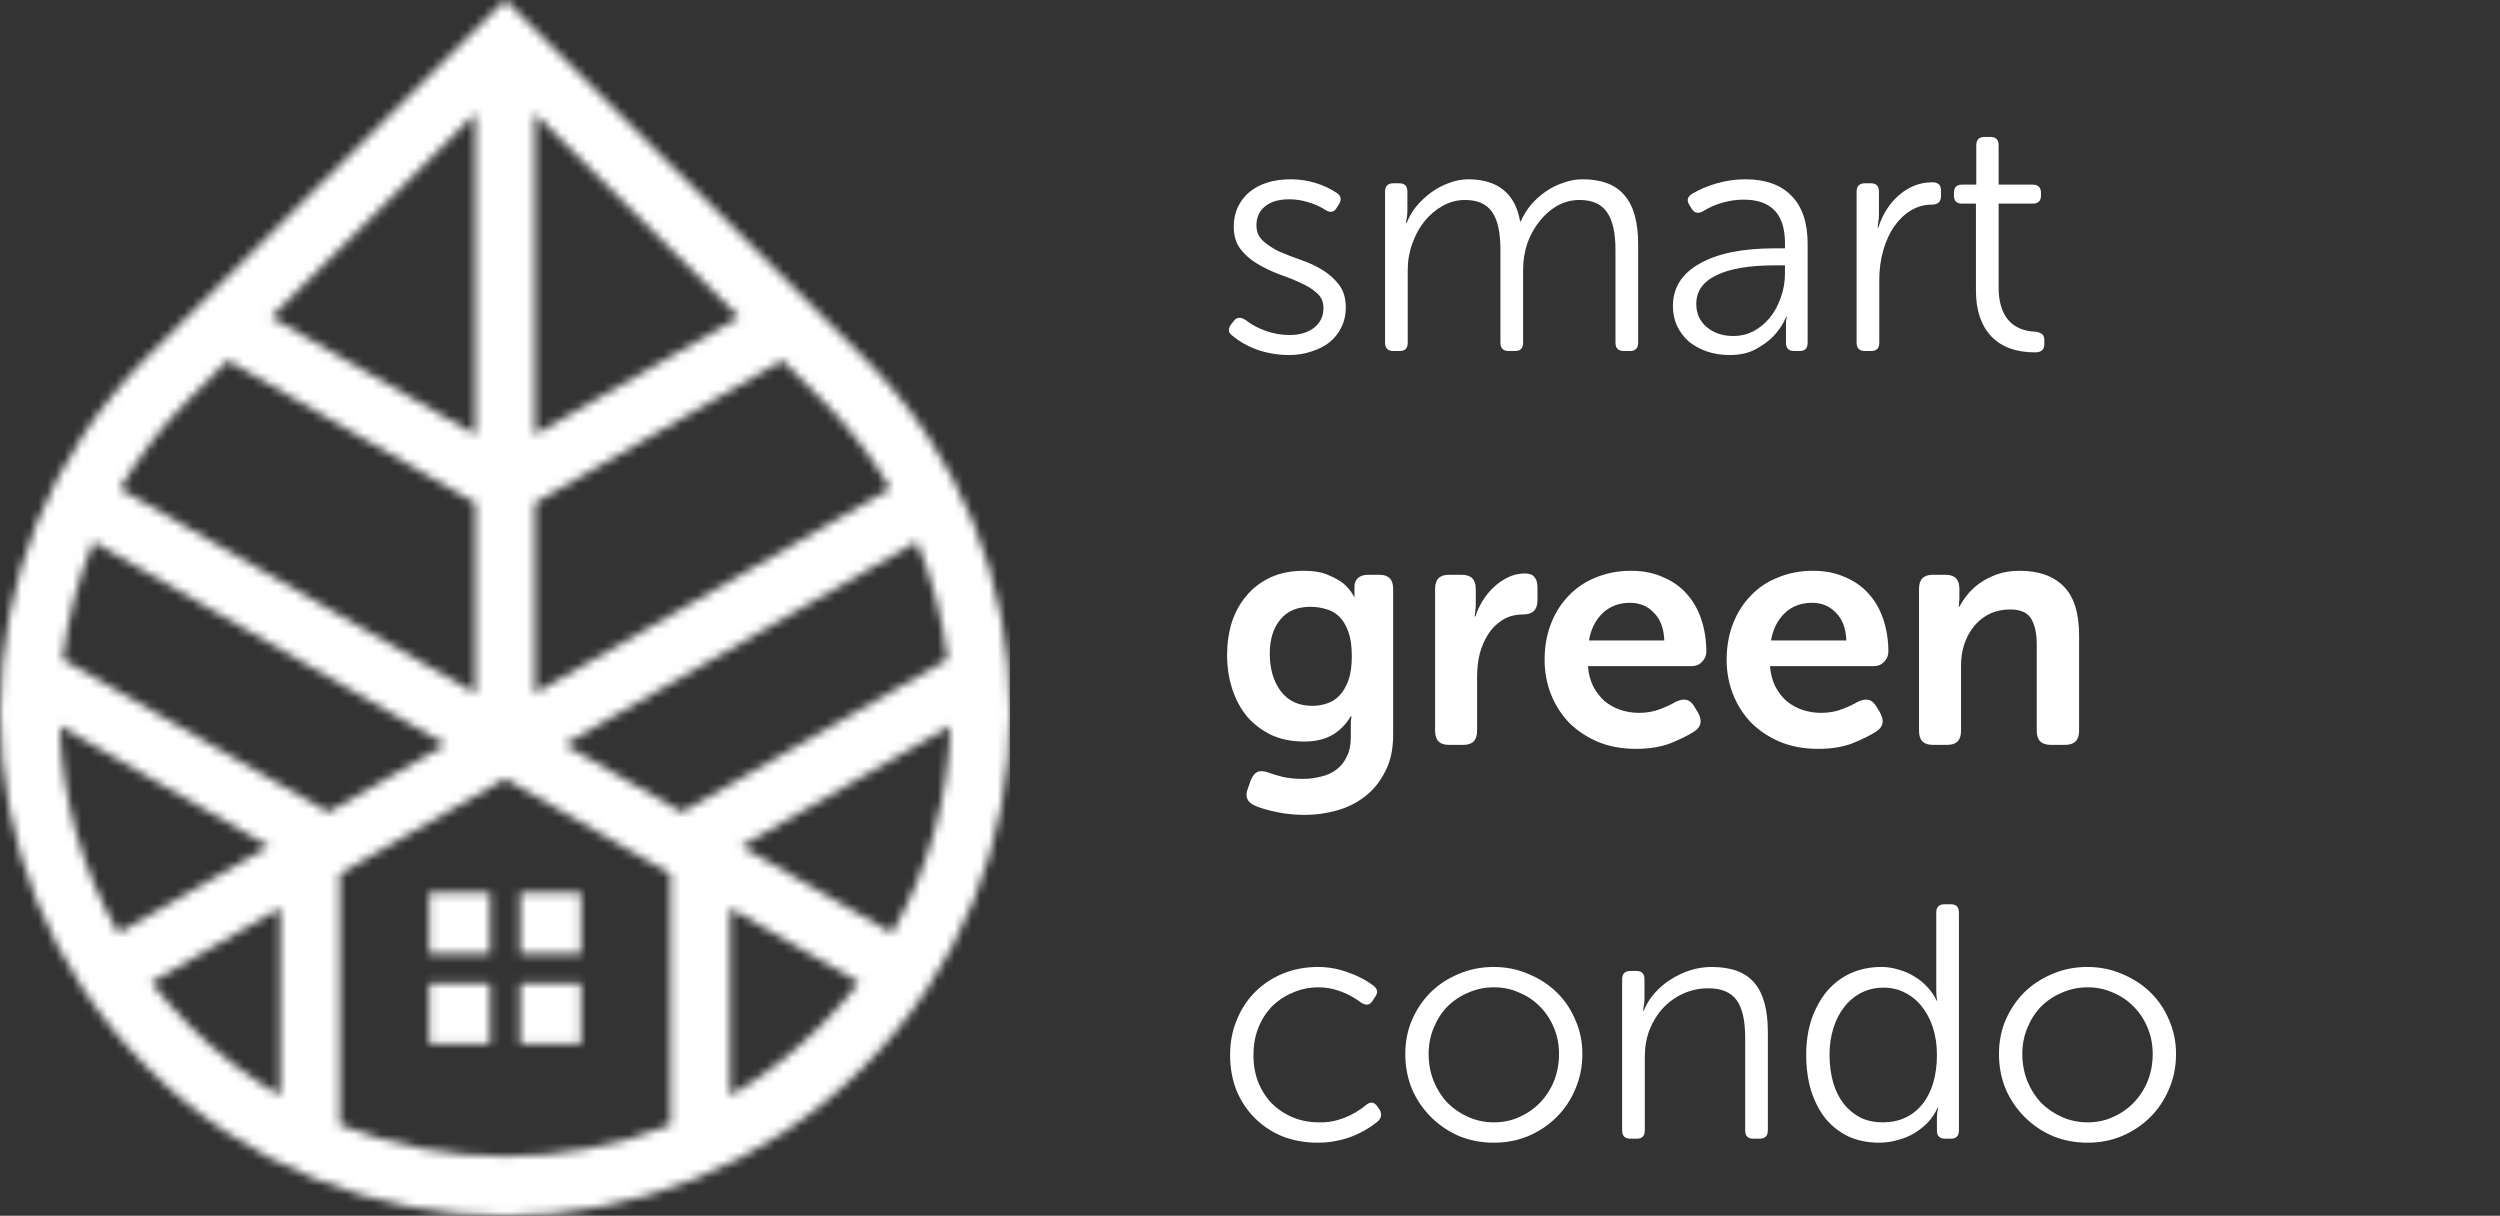 <svg width="292" height="142" viewBox="0 0 292 142" fill="none" xmlns="http://www.w3.org/2000/svg">
<rect x="0" y="0" width="292" height="142" fill="#333333" stroke="none"/>
<g clip-path="url(#clip0_105_548)">
<mask id="mask0_105_548" style="mask-type:luminance" maskUnits="userSpaceOnUse" x="0" y="0" width="118" height="142">
<path d="M0 83.182C0 68.13 5.762 53.075 17.281 41.59L59.002 0L100.719 41.59C112.238 53.075 118 68.128 118 83.18C118 98.232 112.239 113.285 100.72 124.77C89.198 136.256 74.099 142 59 142C43.902 142 28.805 136.258 17.284 124.773C5.761 113.287 0 98.234 0 83.182ZM17.671 114.733C19.047 116.52 20.555 118.237 22.195 119.872C25.422 123.089 28.968 125.794 32.73 127.989V106.066L17.671 114.733ZM85.27 106.066V127.991C89.03 125.795 92.576 123.091 95.802 119.875C97.444 118.238 98.952 116.52 100.328 114.732L85.27 106.065V106.066ZM55.525 50.773V13.262L31.669 37.043L55.525 50.773ZM55.525 80.982V58.738L26.604 42.093L22.195 46.489C18.943 49.731 16.212 53.296 14 57.08L55.525 80.981V80.982ZM62.476 58.737V80.98L104 57.08C101.789 53.297 99.058 49.731 95.806 46.49L91.396 42.093L62.477 58.738L62.476 58.737ZM62.476 13.262V50.773L86.33 37.043L62.476 13.262ZM7.318 77.015L38.342 94.871L52.08 86.963L10.92 63.273C9.077 67.699 7.878 72.326 7.318 77.015ZM31.423 98.853L6.976 84.784C7.234 93.163 9.518 101.495 13.827 108.981L31.423 98.853H31.423ZM111.025 84.782L86.577 98.853L104.173 108.981C108.483 101.493 110.766 93.163 111.025 84.782ZM79.657 94.871L110.682 77.014C110.123 72.325 108.922 67.697 107.08 63.273L65.919 86.964L79.657 94.872V94.871ZM57.24 121.962H50.138V114.881H57.24V121.962ZM67.862 114.88V121.961H60.76V114.88H67.862ZM60.76 104.292H67.862V111.373H60.76V104.292ZM50.138 104.292H57.24V111.373H50.138V104.292ZM39.681 102.066V131.377C45.868 133.839 52.435 135.071 59 135.071C65.566 135.071 72.132 133.839 78.319 131.377V102.066L59 90.946L39.681 102.066Z" fill="white"/>
</mask>
<g mask="url(#mask0_105_548)">
<path d="M118 0H0V142H118V0Z" fill="white"/>
</g>
</g>
<path d="M143.948 39.208C143.454 38.871 143.402 38.429 143.792 37.884L144.103 37.495C144.415 37.053 144.856 37.001 145.428 37.339C146.155 37.91 146.973 38.351 147.881 38.663C148.79 38.975 149.699 39.13 150.608 39.13C151.802 39.13 152.763 38.845 153.49 38.273C154.217 37.702 154.581 36.936 154.581 35.975C154.581 35.248 154.321 34.664 153.802 34.223C153.283 33.755 152.633 33.353 151.854 33.015C151.075 32.652 150.231 32.314 149.323 32.002C148.44 31.665 147.609 31.262 146.83 30.795C146.051 30.328 145.402 29.756 144.882 29.081C144.363 28.406 144.103 27.523 144.103 26.433C144.103 25.628 144.259 24.888 144.571 24.212C144.882 23.537 145.324 22.953 145.895 22.46C146.492 21.966 147.193 21.59 147.998 21.33C148.829 21.071 149.751 20.941 150.764 20.941C151.75 20.941 152.711 21.084 153.646 21.369C154.581 21.655 155.412 22.044 156.139 22.538C156.632 22.875 156.723 23.304 156.412 23.823L156.139 24.252C155.827 24.797 155.386 24.888 154.815 24.524C154.217 24.135 153.555 23.836 152.828 23.628C152.101 23.395 151.361 23.278 150.608 23.278C149.388 23.278 148.44 23.55 147.765 24.096C147.089 24.641 146.752 25.381 146.752 26.316C146.752 27.069 147.012 27.679 147.531 28.146C148.05 28.614 148.686 29.029 149.439 29.393C150.218 29.73 151.062 30.055 151.971 30.367C152.88 30.678 153.711 31.068 154.464 31.535C155.243 32.002 155.892 32.587 156.412 33.288C156.931 33.963 157.191 34.846 157.191 35.937C157.191 36.767 157.022 37.52 156.684 38.196C156.373 38.871 155.918 39.455 155.321 39.948C154.75 40.416 154.049 40.779 153.218 41.039C152.413 41.325 151.53 41.467 150.569 41.467C149.323 41.467 148.115 41.273 146.947 40.883C145.778 40.468 144.778 39.909 143.948 39.208ZM161.774 22.382C161.774 21.733 162.098 21.408 162.747 21.408H163.448C164.072 21.408 164.383 21.733 164.383 22.382V24.641C164.383 24.927 164.357 25.199 164.305 25.459C164.279 25.719 164.253 25.913 164.227 26.043H164.305C164.565 25.342 164.941 24.693 165.435 24.096C165.954 23.473 166.538 22.927 167.188 22.46C167.837 21.992 168.525 21.629 169.252 21.369C170.005 21.084 170.758 20.941 171.511 20.941C174.965 20.967 176.977 22.603 177.548 25.848H177.626C177.938 25.147 178.34 24.498 178.834 23.901C179.353 23.304 179.937 22.784 180.586 22.343C181.236 21.901 181.924 21.564 182.651 21.33C183.378 21.071 184.105 20.941 184.832 20.941C187.065 20.941 188.701 21.564 189.74 22.81C190.804 24.031 191.337 25.939 191.337 28.536V40.026C191.337 40.675 191.012 41 190.363 41H189.662C189.013 41 188.688 40.675 188.688 40.026V29.198C188.688 27.173 188.35 25.693 187.675 24.758C187.026 23.823 185.961 23.356 184.481 23.356C183.573 23.356 182.716 23.576 181.911 24.018C181.132 24.459 180.444 25.056 179.846 25.809C179.249 26.537 178.769 27.393 178.405 28.38C178.068 29.367 177.899 30.419 177.899 31.535V40.026C177.899 40.675 177.587 41 176.964 41H176.224C175.575 41 175.25 40.675 175.25 40.026V29.198C175.25 27.147 174.926 25.667 174.276 24.758C173.627 23.823 172.576 23.356 171.122 23.356C170.213 23.356 169.356 23.576 168.551 24.018C167.746 24.459 167.032 25.056 166.409 25.809C165.811 26.537 165.331 27.406 164.967 28.419C164.604 29.406 164.422 30.445 164.422 31.535V40.026C164.422 40.675 164.111 41 163.487 41H162.747C162.098 41 161.774 40.675 161.774 40.026V22.382ZM195.397 35.742C195.397 33.612 196.436 31.964 198.513 30.795C200.59 29.601 203.538 29.003 207.355 29.003H208.484V28.38C208.484 25.005 206.874 23.317 203.655 23.317C202.85 23.317 202.032 23.433 201.201 23.667C200.37 23.901 199.604 24.238 198.903 24.68C198.331 24.991 197.89 24.888 197.578 24.368L197.345 23.979C196.981 23.433 197.072 22.992 197.617 22.654C198.474 22.135 199.448 21.72 200.539 21.408C201.655 21.096 202.759 20.941 203.849 20.941C206.212 20.941 208.017 21.59 209.263 22.888C210.51 24.161 211.133 26.017 211.133 28.458V40.026C211.133 40.675 210.821 41 210.198 41H209.575C208.926 41 208.601 40.675 208.601 40.026V38.468C208.601 38.157 208.601 37.871 208.601 37.611C208.627 37.326 208.666 37.118 208.718 36.988H208.64C208.64 36.988 208.523 37.222 208.29 37.689C208.056 38.157 207.679 38.676 207.16 39.247C206.641 39.792 205.953 40.299 205.096 40.766C204.265 41.234 203.239 41.467 202.019 41.467C201.058 41.467 200.162 41.325 199.331 41.039C198.526 40.753 197.825 40.364 197.228 39.87C196.656 39.351 196.202 38.741 195.865 38.04C195.553 37.339 195.397 36.573 195.397 35.742ZM198.124 35.508C198.124 36.599 198.526 37.495 199.331 38.196C200.162 38.897 201.214 39.247 202.486 39.247C203.291 39.247 204.057 39.066 204.784 38.702C205.511 38.312 206.147 37.793 206.693 37.144C207.238 36.469 207.666 35.69 207.978 34.807C208.316 33.898 208.484 32.937 208.484 31.925V30.99H207.394C204.33 30.99 202.019 31.379 200.461 32.158C198.903 32.911 198.124 34.028 198.124 35.508ZM216.851 22.382C216.851 21.733 217.176 21.408 217.825 21.408H218.526C219.149 21.408 219.461 21.733 219.461 22.382V25.03C219.461 25.368 219.435 25.68 219.383 25.965C219.357 26.251 219.331 26.459 219.305 26.588H219.383C219.902 24.979 220.733 23.693 221.876 22.732C223.018 21.772 224.291 21.291 225.693 21.291C226.368 21.291 226.706 21.603 226.706 22.226V22.927C226.706 23.576 226.342 23.901 225.615 23.901C224.732 23.901 223.914 24.135 223.161 24.602C222.434 25.044 221.798 25.654 221.253 26.433C220.707 27.212 220.279 28.146 219.967 29.237C219.656 30.302 219.5 31.457 219.5 32.704V40.026C219.5 40.675 219.188 41 218.565 41H217.825C217.176 41 216.851 40.675 216.851 40.026V22.382ZM230.791 23.784H229.155C228.532 23.784 228.22 23.473 228.22 22.849V22.538C228.22 21.889 228.532 21.564 229.155 21.564H230.83V16.968C230.83 16.319 231.155 15.994 231.804 15.994H232.505C233.128 15.994 233.44 16.319 233.44 16.968V21.564H237.413C238.062 21.564 238.386 21.889 238.386 22.538V22.849C238.386 23.473 238.062 23.784 237.413 23.784H233.44V33.599C233.44 35.184 233.803 36.43 234.53 37.339C235.283 38.222 236.348 38.689 237.724 38.741C238.114 38.793 238.386 38.897 238.542 39.053C238.698 39.182 238.776 39.403 238.776 39.715V40.221C238.776 40.844 238.412 41.156 237.685 41.156C235.478 41.156 233.777 40.533 232.583 39.286C231.388 38.014 230.791 36.235 230.791 33.95V23.784Z" fill="white"/>
<path d="M146.09 91.129C146.297 90.635 146.557 90.311 146.869 90.155C147.206 90.025 147.635 90.051 148.154 90.233C148.622 90.415 149.18 90.583 149.829 90.739C150.478 90.895 151.257 90.973 152.166 90.973C152.919 90.973 153.633 90.882 154.308 90.7C155.009 90.544 155.607 90.272 156.1 89.882C156.619 89.493 157.022 88.987 157.307 88.363C157.619 87.766 157.775 87.026 157.775 86.143V84.663C157.775 84.533 157.775 84.416 157.775 84.312C157.775 84.209 157.788 84.105 157.814 84.001C157.814 83.897 157.827 83.78 157.853 83.65H157.775C157.229 84.585 156.515 85.312 155.633 85.832C154.75 86.351 153.646 86.611 152.322 86.611C150.868 86.611 149.582 86.351 148.466 85.832C147.349 85.286 146.401 84.559 145.622 83.65C144.869 82.716 144.298 81.638 143.909 80.417C143.519 79.197 143.324 77.899 143.324 76.522C143.324 75.172 143.506 73.9 143.87 72.705C144.259 71.511 144.83 70.472 145.583 69.589C146.336 68.68 147.271 67.966 148.388 67.447C149.504 66.928 150.803 66.668 152.283 66.668C153.451 66.668 154.412 66.837 155.165 67.174C155.918 67.486 156.515 67.824 156.957 68.187C157.476 68.654 157.879 69.161 158.164 69.706H158.242C158.216 69.68 158.203 69.641 158.203 69.589V69.2V68.46C158.203 68.096 158.333 67.785 158.593 67.525C158.878 67.265 159.281 67.135 159.8 67.135H161.124C162.189 67.135 162.721 67.681 162.721 68.771V85.793C162.721 87.506 162.41 88.948 161.787 90.116C161.189 91.311 160.397 92.284 159.411 93.037C158.45 93.79 157.346 94.336 156.1 94.673C154.879 95.011 153.659 95.18 152.439 95.18C151.322 95.18 150.244 95.076 149.206 94.868C148.167 94.66 147.31 94.413 146.635 94.128C145.648 93.712 145.363 93.011 145.778 92.025L146.09 91.129ZM153.296 82.443C153.867 82.443 154.425 82.352 154.97 82.17C155.542 81.988 156.035 81.677 156.45 81.235C156.892 80.768 157.242 80.171 157.502 79.444C157.762 78.691 157.892 77.756 157.892 76.639C157.892 75.497 157.762 74.562 157.502 73.835C157.242 73.082 156.892 72.485 156.45 72.043C156.009 71.602 155.49 71.303 154.892 71.147C154.321 70.966 153.711 70.875 153.062 70.875C151.504 70.875 150.322 71.381 149.517 72.394C148.712 73.38 148.31 74.692 148.31 76.328C148.31 78.119 148.738 79.587 149.595 80.729C150.452 81.872 151.686 82.443 153.296 82.443ZM167.618 68.771C167.618 67.681 168.151 67.135 169.215 67.135H170.734C171.825 67.135 172.37 67.681 172.37 68.771V70.641C172.37 70.849 172.357 71.031 172.331 71.186C172.331 71.342 172.318 71.485 172.292 71.615C172.266 71.745 172.254 71.874 172.254 72.004H172.331C172.513 71.407 172.786 70.81 173.149 70.213C173.513 69.615 173.941 69.083 174.435 68.616C174.954 68.122 175.512 67.733 176.11 67.447C176.733 67.135 177.395 66.98 178.096 66.98C178.641 66.98 179.018 67.123 179.226 67.408C179.459 67.668 179.576 68.07 179.576 68.616V70.135C179.576 71.225 179.018 71.77 177.901 71.77C176.992 71.77 176.2 71.978 175.525 72.394C174.85 72.809 174.292 73.355 173.85 74.03C173.409 74.705 173.071 75.471 172.838 76.328C172.63 77.185 172.526 78.067 172.526 78.976V85.364C172.526 86.455 171.994 87 170.929 87H169.215C168.151 87 167.618 86.455 167.618 85.364V68.771ZM180.409 77.068C180.409 75.536 180.655 74.133 181.149 72.861C181.642 71.589 182.33 70.498 183.213 69.589C184.096 68.654 185.161 67.941 186.407 67.447C187.653 66.928 189.017 66.668 190.497 66.668C191.899 66.668 193.145 66.915 194.236 67.408C195.352 67.876 196.274 68.525 197.001 69.356C197.754 70.187 198.326 71.186 198.715 72.355C199.105 73.523 199.299 74.783 199.299 76.133C199.299 76.574 199.131 76.964 198.793 77.301C198.481 77.639 198.079 77.808 197.586 77.808H185.472C185.55 78.717 185.758 79.509 186.095 80.184C186.459 80.859 186.9 81.43 187.42 81.897C187.965 82.339 188.575 82.677 189.25 82.91C189.951 83.144 190.678 83.261 191.432 83.261C192.34 83.261 193.158 83.118 193.885 82.832C194.638 82.547 195.249 82.261 195.716 81.975C196.209 81.742 196.625 81.664 196.962 81.742C197.326 81.82 197.638 82.079 197.897 82.521L198.365 83.3C198.858 84.234 198.676 84.962 197.819 85.481C197.17 85.896 196.274 86.338 195.132 86.805C193.989 87.247 192.639 87.467 191.081 87.467C189.445 87.467 187.965 87.195 186.641 86.649C185.316 86.078 184.187 85.325 183.252 84.39C182.343 83.43 181.642 82.326 181.149 81.08C180.655 79.807 180.409 78.47 180.409 77.068ZM194.392 74.809C194.34 73.406 193.937 72.329 193.184 71.576C192.457 70.797 191.522 70.407 190.38 70.407C189.107 70.407 188.043 70.81 187.186 71.615C186.355 72.42 185.823 73.484 185.589 74.809H194.392ZM201.671 77.068C201.671 75.536 201.918 74.133 202.411 72.861C202.905 71.589 203.593 70.498 204.476 69.589C205.359 68.654 206.423 67.941 207.67 67.447C208.916 66.928 210.279 66.668 211.759 66.668C213.162 66.668 214.408 66.915 215.499 67.408C216.615 67.876 217.537 68.525 218.264 69.356C219.017 70.187 219.588 71.186 219.978 72.355C220.367 73.523 220.562 74.783 220.562 76.133C220.562 76.574 220.393 76.964 220.056 77.301C219.744 77.639 219.342 77.808 218.848 77.808H206.735C206.813 78.717 207.021 79.509 207.358 80.184C207.722 80.859 208.163 81.43 208.682 81.897C209.228 82.339 209.838 82.677 210.513 82.91C211.214 83.144 211.941 83.261 212.694 83.261C213.603 83.261 214.421 83.118 215.148 82.832C215.901 82.547 216.511 82.261 216.979 81.975C217.472 81.742 217.888 81.664 218.225 81.742C218.589 81.82 218.9 82.079 219.16 82.521L219.627 83.3C220.121 84.234 219.939 84.962 219.082 85.481C218.433 85.896 217.537 86.338 216.395 86.805C215.252 87.247 213.902 87.467 212.344 87.467C210.708 87.467 209.228 87.195 207.903 86.649C206.579 86.078 205.45 85.325 204.515 84.39C203.606 83.43 202.905 82.326 202.411 81.08C201.918 79.807 201.671 78.47 201.671 77.068ZM215.654 74.809C215.603 73.406 215.2 72.329 214.447 71.576C213.72 70.797 212.785 70.407 211.643 70.407C210.37 70.407 209.306 70.81 208.449 71.615C207.618 72.42 207.085 73.484 206.852 74.809H215.654ZM224.142 68.771C224.142 67.681 224.674 67.135 225.739 67.135H227.258C228.322 67.135 228.855 67.681 228.855 68.771V69.979C228.855 70.109 228.842 70.225 228.816 70.329C228.816 70.433 228.816 70.524 228.816 70.602C228.79 70.706 228.777 70.797 228.777 70.875H228.855C229.062 70.459 229.361 70.005 229.75 69.511C230.14 69.018 230.62 68.564 231.192 68.148C231.763 67.733 232.438 67.382 233.217 67.097C233.996 66.811 234.892 66.668 235.904 66.668C238.112 66.668 239.812 67.265 241.007 68.46C242.227 69.654 242.838 71.576 242.838 74.224V85.364C242.838 86.455 242.292 87 241.202 87H239.527C238.436 87 237.891 86.455 237.891 85.364V75.237C237.891 74.017 237.683 73.043 237.268 72.316C236.852 71.563 236.021 71.186 234.775 71.186C233.892 71.186 233.1 71.355 232.399 71.693C231.698 72.03 231.101 72.498 230.607 73.095C230.114 73.692 229.724 74.393 229.439 75.198C229.179 75.977 229.049 76.808 229.049 77.691V85.364C229.049 86.455 228.517 87 227.452 87H225.739C224.674 87 224.142 86.455 224.142 85.364V68.771Z" fill="white"/>
<path d="M143.675 123.224C143.675 121.743 143.935 120.38 144.454 119.134C144.973 117.861 145.687 116.771 146.596 115.862C147.505 114.953 148.583 114.239 149.829 113.72C151.101 113.2 152.478 112.941 153.958 112.941C155.126 112.941 156.282 113.148 157.424 113.564C158.567 113.953 159.579 114.486 160.462 115.161C160.93 115.55 160.969 115.992 160.579 116.485L160.307 116.914C159.995 117.407 159.553 117.472 158.982 117.108C158.229 116.537 157.424 116.096 156.567 115.784C155.71 115.472 154.866 115.317 154.036 115.317C152.945 115.317 151.932 115.524 150.997 115.94C150.063 116.329 149.245 116.875 148.544 117.576C147.868 118.277 147.336 119.121 146.947 120.108C146.583 121.068 146.401 122.107 146.401 123.224C146.401 124.366 146.583 125.418 146.947 126.378C147.336 127.339 147.868 128.17 148.544 128.871C149.245 129.572 150.063 130.118 150.997 130.507C151.932 130.897 152.958 131.091 154.075 131.091C155.035 131.117 155.996 130.949 156.957 130.585C157.918 130.222 158.8 129.702 159.605 129.027C160.099 128.638 160.527 128.715 160.891 129.261L161.163 129.65C161.423 130.144 161.345 130.585 160.93 130.975C159.943 131.78 158.839 132.403 157.619 132.844C156.399 133.26 155.178 133.467 153.958 133.467C152.452 133.467 151.062 133.221 149.79 132.727C148.544 132.208 147.466 131.494 146.557 130.585C145.648 129.676 144.934 128.599 144.415 127.352C143.922 126.08 143.675 124.704 143.675 123.224ZM164.138 123.107C164.138 121.679 164.398 120.354 164.917 119.134C165.462 117.887 166.189 116.81 167.098 115.901C168.033 114.992 169.124 114.278 170.37 113.759C171.642 113.213 173.006 112.941 174.46 112.941C175.914 112.941 177.264 113.213 178.51 113.759C179.783 114.278 180.886 114.992 181.821 115.901C182.756 116.81 183.483 117.887 184.002 119.134C184.548 120.354 184.82 121.679 184.82 123.107C184.82 124.561 184.548 125.924 184.002 127.196C183.483 128.443 182.756 129.533 181.821 130.468C180.886 131.403 179.783 132.143 178.51 132.688C177.264 133.208 175.927 133.467 174.499 133.467C173.044 133.467 171.681 133.208 170.409 132.688C169.162 132.143 168.072 131.403 167.137 130.468C166.202 129.533 165.462 128.443 164.917 127.196C164.398 125.924 164.138 124.561 164.138 123.107ZM166.864 123.107C166.864 124.223 167.059 125.275 167.449 126.262C167.838 127.222 168.37 128.066 169.046 128.793C169.747 129.494 170.565 130.053 171.499 130.468C172.434 130.884 173.434 131.091 174.499 131.091C175.563 131.091 176.55 130.884 177.459 130.468C178.394 130.053 179.199 129.494 179.874 128.793C180.575 128.066 181.12 127.222 181.51 126.262C181.899 125.275 182.094 124.223 182.094 123.107C182.094 122.016 181.899 121.003 181.51 120.069C181.12 119.108 180.575 118.277 179.874 117.576C179.199 116.875 178.394 116.329 177.459 115.94C176.55 115.524 175.563 115.317 174.499 115.317C173.434 115.317 172.434 115.524 171.499 115.94C170.565 116.329 169.747 116.875 169.046 117.576C168.37 118.277 167.838 119.108 167.449 120.069C167.059 121.003 166.864 122.016 166.864 123.107ZM189.465 114.382C189.465 113.733 189.789 113.408 190.438 113.408H191.139C191.763 113.408 192.074 113.733 192.074 114.382V116.641C192.074 116.927 192.048 117.199 191.996 117.459C191.97 117.719 191.944 117.913 191.918 118.043H191.996C192.282 117.316 192.697 116.641 193.243 116.018C193.788 115.395 194.411 114.862 195.112 114.421C195.839 113.953 196.605 113.59 197.41 113.33C198.241 113.071 199.072 112.941 199.903 112.941C202.188 112.941 203.85 113.551 204.889 114.771C205.953 115.992 206.486 117.913 206.486 120.536V132.026C206.486 132.675 206.161 133 205.512 133H204.772C204.149 133 203.837 132.675 203.837 132.026V121.237C203.837 119.186 203.5 117.706 202.824 116.797C202.149 115.888 201.059 115.434 199.553 115.434C198.488 115.434 197.501 115.641 196.592 116.057C195.684 116.472 194.892 117.043 194.216 117.771C193.567 118.472 193.048 119.316 192.658 120.302C192.295 121.263 192.113 122.302 192.113 123.418V132.026C192.113 132.675 191.802 133 191.178 133H190.438C189.789 133 189.465 132.675 189.465 132.026V114.382ZM210.964 123.185C210.964 121.679 211.172 120.302 211.588 119.056C212.029 117.784 212.626 116.693 213.379 115.784C214.158 114.875 215.08 114.174 216.145 113.681C217.235 113.187 218.443 112.941 219.767 112.941C220.442 112.941 221.104 113.045 221.753 113.252C222.429 113.434 223.052 113.707 223.623 114.07C224.194 114.408 224.701 114.823 225.142 115.317C225.584 115.784 225.934 116.303 226.194 116.875H226.272C226.194 116.641 226.155 116.148 226.155 115.395V106.592C226.155 105.943 226.479 105.618 227.129 105.618H227.869C228.492 105.618 228.803 105.943 228.803 106.592V132.026C228.803 132.675 228.492 133 227.869 133H227.206C226.557 133 226.233 132.688 226.233 132.065V130.585C226.233 130.377 226.246 130.17 226.272 129.962C226.298 129.728 226.337 129.533 226.389 129.378H226.311C226.051 129.975 225.687 130.533 225.22 131.052C224.753 131.546 224.22 131.974 223.623 132.338C223.026 132.701 222.364 132.974 221.637 133.156C220.936 133.364 220.221 133.467 219.494 133.467C218.196 133.467 217.015 133.234 215.95 132.766C214.911 132.273 214.015 131.585 213.262 130.702C212.535 129.793 211.964 128.703 211.549 127.43C211.159 126.158 210.964 124.743 210.964 123.185ZM213.691 123.185C213.691 124.379 213.834 125.47 214.119 126.456C214.405 127.417 214.82 128.248 215.366 128.949C215.911 129.624 216.56 130.157 217.313 130.546C218.092 130.91 218.949 131.091 219.884 131.091C221.831 131.091 223.376 130.39 224.519 128.988C225.661 127.56 226.233 125.625 226.233 123.185C226.233 122.042 226.077 120.99 225.765 120.03C225.454 119.069 225.025 118.251 224.48 117.576C223.935 116.875 223.273 116.329 222.494 115.94C221.74 115.55 220.91 115.356 220.001 115.356C219.066 115.356 218.209 115.55 217.43 115.94C216.651 116.329 215.989 116.875 215.444 117.576C214.898 118.251 214.47 119.069 214.158 120.03C213.847 120.99 213.691 122.042 213.691 123.185ZM233.48 123.107C233.48 121.679 233.739 120.354 234.259 119.134C234.804 117.887 235.531 116.81 236.44 115.901C237.375 114.992 238.465 114.278 239.712 113.759C240.984 113.213 242.347 112.941 243.801 112.941C245.255 112.941 246.606 113.213 247.852 113.759C249.124 114.278 250.228 114.992 251.163 115.901C252.098 116.81 252.825 117.887 253.344 119.134C253.889 120.354 254.162 121.679 254.162 123.107C254.162 124.561 253.889 125.924 253.344 127.196C252.825 128.443 252.098 129.533 251.163 130.468C250.228 131.403 249.124 132.143 247.852 132.688C246.606 133.208 245.268 133.467 243.84 133.467C242.386 133.467 241.023 133.208 239.751 132.688C238.504 132.143 237.414 131.403 236.479 130.468C235.544 129.533 234.804 128.443 234.259 127.196C233.739 125.924 233.48 124.561 233.48 123.107ZM236.206 123.107C236.206 124.223 236.401 125.275 236.79 126.262C237.18 127.222 237.712 128.066 238.387 128.793C239.088 129.494 239.906 130.053 240.841 130.468C241.776 130.884 242.776 131.091 243.84 131.091C244.905 131.091 245.892 130.884 246.8 130.468C247.735 130.053 248.54 129.494 249.215 128.793C249.916 128.066 250.462 127.222 250.851 126.262C251.241 125.275 251.436 124.223 251.436 123.107C251.436 122.016 251.241 121.003 250.851 120.069C250.462 119.108 249.916 118.277 249.215 117.576C248.54 116.875 247.735 116.329 246.8 115.94C245.892 115.524 244.905 115.317 243.84 115.317C242.776 115.317 241.776 115.524 240.841 115.94C239.906 116.329 239.088 116.875 238.387 117.576C237.712 118.277 237.18 119.108 236.79 120.069C236.401 121.003 236.206 122.016 236.206 123.107Z" fill="white"/>
<defs>
<clipPath id="clip0_105_548">
<rect width="118" height="142" fill="white"/>
</clipPath>
</defs>
</svg>
